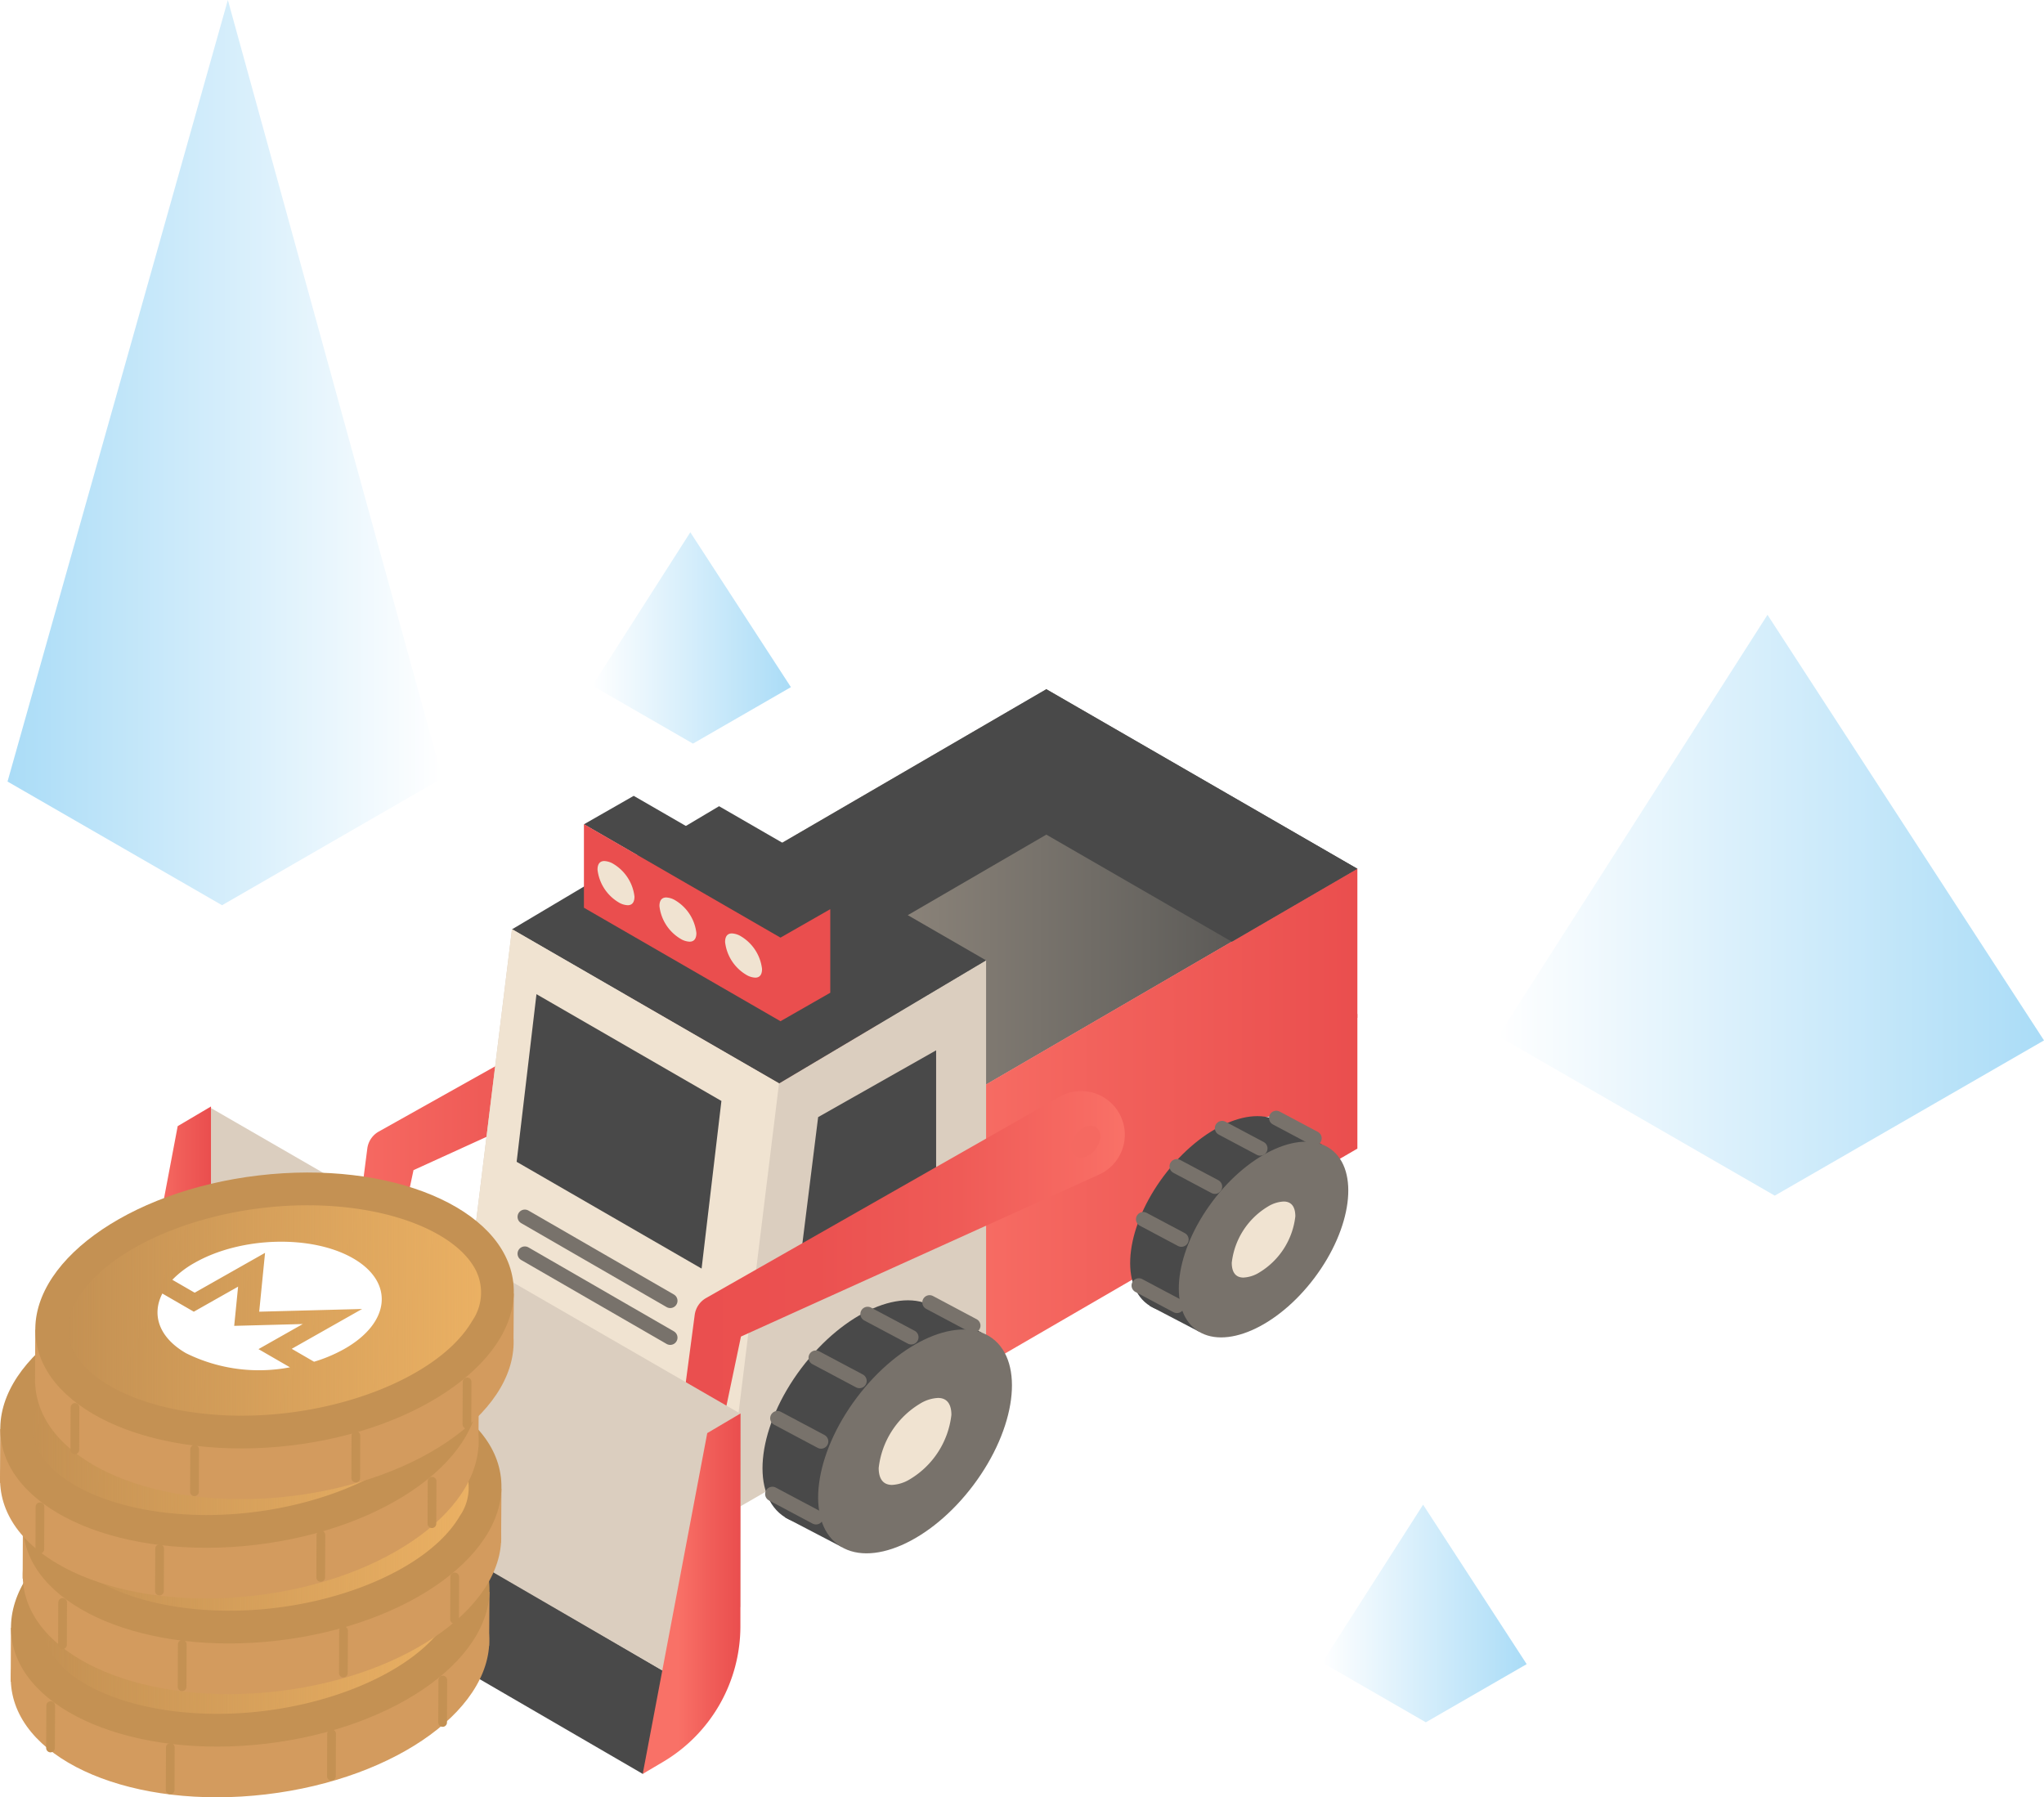 <svg id="6ad79edd-3a9f-4c52-bc92-c374e9555a9e" data-name="Layer 1" xmlns="http://www.w3.org/2000/svg" xmlns:xlink="http://www.w3.org/1999/xlink" viewBox="0 0 140.567 123.607"><defs><style>.\39 b86ac1c-bffb-4a27-9731-3d91d2bc042c{fill:url(#8449d414-5943-4361-a9d8-dd79700f9db9)}.\34 f860ea1-d5bd-4f37-b1a4-bc0828517e58{fill:#494949}.ba90deaf-1f0c-44c3-904b-169879ad5a69{fill:url(#bceec9a5-fced-470a-8e3c-7649f4d23b7a)}.\31 4c1e2c3-06c9-43f5-83b5-17e0aa4c407c{fill:url(#b230f453-9e0a-4fce-8b3f-f09059a12069)}.\30 6f68ca9-6b54-4605-aacd-f104c559420a{fill:url(#7a46a7ab-f5bc-43dd-8cca-ef5d90b4b11d)}.\38 9001e4c-5271-42cb-bb40-99be07251507{fill:url(#dc2ea668-2b48-4d31-a544-1f83d4bfb47a)}.\36 0e14a18-11cc-4c9c-b8ce-f8d05ef8b47b{fill:url(#e2a2355c-4fba-408f-9942-0db0659fe89a)}.\32 a70a4f8-e6b0-45c0-a5f6-2e8853b297c6{fill:url(#f99f16c5-554a-4c9c-97dc-3137fd12d227)}.\34 69dbbb8-3f1a-4295-9118-704c6242d429{fill:#dbcebf}.\33 41d9b27-977f-4b74-82b2-4c07d99de210,.ec96432c-1df2-408d-8ddd-623f9f88d8f9{fill:#f0e3d1}.\30 4dcdb7e-20fc-43c6-8959-52773eccf50f,.\38 1f5c3d4-64f0-4a04-bf51-e4711ebb9845{fill:none;stroke-linecap:round}.\38 1f5c3d4-64f0-4a04-bf51-e4711ebb9845{stroke:#78726b}.\30 4dcdb7e-20fc-43c6-8959-52773eccf50f,.\33 41d9b27-977f-4b74-82b2-4c07d99de210,.\38 1f5c3d4-64f0-4a04-bf51-e4711ebb9845{stroke-miterlimit:10}.\36 e069269-1cb9-4399-b885-a05f2cb6ef1d{fill:url(#f1fa2417-f2ce-4263-8408-39f31b064c44)}.ab59bbda-ac94-497a-b19c-c64c9c884110{fill:#78726b}.\31 ec4cf58-301f-4bb9-911e-bf0d0614baae{fill:url(#a871b4a2-6590-4179-ba4c-01eb533f46fe)}.\38 cbbb042-2079-4a24-8c80-8971f5e03051{fill:url(#a6d413d1-09af-480a-a85f-4b41798f2323)}.\36 8cafd67-41f0-4d01-86dd-67561d337ae1{fill:url(#f85531b9-e8fb-4454-b427-f87f60309fb8)}.\37 844800a-3d71-4dd1-b1ba-3290f2a73573{fill:#ea4e4e}.\33 41d9b27-977f-4b74-82b2-4c07d99de210{stroke:#f56961}.\38 3c70af9-f68d-4833-8aa4-2de832b94877{fill:url(#e8fcb398-7b4d-4042-bd88-4192f3dee02d)}.eb209b59-e175-421e-9226-b950e18f6ff5{fill:#d39b5e}.a5d2bcb4-2fd1-4eb8-b127-96102ed304e8{fill:#c49153}.a19fc005-fa81-4576-93d5-9ebe663595ea{fill:url(#738b142e-3b94-4c8e-9add-090d0aea65b6)}.\30 4dcdb7e-20fc-43c6-8959-52773eccf50f{stroke:#c49153;stroke-width:.6px}.\37 ba32e25-3a67-4336-9f2a-8dc25835c600{fill:url(#e79a632f-fd44-4eaa-a633-41ae46ba52e5)}.\30 c1389a3-248c-4b53-bdb1-e47f94a67a24{fill:#fff}.\39 72e5ec0-d6fc-49e0-886e-b3255fd6cb33{fill:url(#463943b0-34ad-4286-838c-8a961a927e25)}.fd45f075-4361-4d03-8642-ea2e22ede926{fill:url(#8775e38f-1749-45a8-b1cb-3ab8732059a4)}</style><linearGradient id="8449d414-5943-4361-a9d8-dd79700f9db9" x1="-38.7" y1="43.874" x2="-25.045" y2="43.874" gradientTransform="matrix(-1 0 0 1 15.691 0)" gradientUnits="userSpaceOnUse"><stop offset="0" stop-color="#aadcf7"/><stop offset="1" stop-color="#fff"/></linearGradient><linearGradient id="bceec9a5-fced-470a-8e3c-7649f4d23b7a" x1="57.618" y1="79.649" x2="21.064" y2="79.649" gradientUnits="userSpaceOnUse"><stop offset="0" stop-color="#ea4e4e"/><stop offset=".378" stop-color="#eb5150"/><stop offset=".668" stop-color="#ef5b57"/><stop offset=".93" stop-color="#f76b63"/><stop offset="1" stop-color="#f97167"/></linearGradient><linearGradient id="b230f453-9e0a-4fce-8b3f-f09059a12069" x1="76.175" y1="90.746" x2="46.627" y2="90.746" gradientUnits="userSpaceOnUse"><stop offset="0" stop-color="#ea4e4e"/><stop offset=".338" stop-color="#f15f5a"/><stop offset=".639" stop-color="#f97167"/></linearGradient><linearGradient id="7a46a7ab-f5bc-43dd-8cca-ef5d90b4b11d" x1="-124.875" y1="62.256" x2="-87.344" y2="62.256" xlink:href="#8449d414-5943-4361-a9d8-dd79700f9db9"/><linearGradient id="dc2ea668-2b48-4d31-a544-1f83d4bfb47a" x1="-4.256" y1="81.827" x2="42.81" y2="81.827" gradientTransform="matrix(-1 0 0 1 89.091 0)" xlink:href="#b230f453-9e0a-4fce-8b3f-f09059a12069"/><linearGradient id="e2a2355c-4fba-408f-9942-0db0659fe89a" x1="-4.256" y1="61.038" x2="42.81" y2="61.038" gradientTransform="matrix(-1 0 0 1 89.091 0)" gradientUnits="userSpaceOnUse"><stop offset="0" stop-color="#494949"/><stop offset=".308" stop-color="#696661"/><stop offset=".766" stop-color="#948b80"/><stop offset="1" stop-color="#a59a8c"/></linearGradient><linearGradient id="f99f16c5-554a-4c9c-97dc-3137fd12d227" x1="-4.256" y1="72.327" x2="42.81" y2="72.327" gradientTransform="matrix(-1 0 0 1 89.091 0)" xlink:href="#b230f453-9e0a-4fce-8b3f-f09059a12069"/><linearGradient id="f1fa2417-f2ce-4263-8408-39f31b064c44" x1="-72.883" y1="31.128" x2="-42.975" y2="31.128" gradientTransform="translate(73.4)" xlink:href="#8449d414-5943-4361-a9d8-dd79700f9db9"/><linearGradient id="a871b4a2-6590-4179-ba4c-01eb533f46fe" x1="77.227" y1="92.559" x2="43.321" y2="92.559" gradientUnits="userSpaceOnUse"><stop offset="0" stop-color="#f97167"/><stop offset=".07" stop-color="#f76b63"/><stop offset=".332" stop-color="#ef5b57"/><stop offset=".623" stop-color="#eb5150"/><stop offset="1" stop-color="#ea4e4e"/></linearGradient><linearGradient id="a6d413d1-09af-480a-a85f-4b41798f2323" x1="38.164" y1="109.603" x2="44.891" y2="109.603" gradientTransform="matrix(-1 0 0 1 89.091 0)" xlink:href="#b230f453-9e0a-4fce-8b3f-f09059a12069"/><linearGradient id="f85531b9-e8fb-4454-b427-f87f60309fb8" x1="74.582" y1="88.466" x2="81.299" y2="88.466" gradientTransform="matrix(-1 0 0 1 89.091 0)" xlink:href="#b230f453-9e0a-4fce-8b3f-f09059a12069"/><linearGradient id="e8fcb398-7b4d-4042-bd88-4192f3dee02d" x1="-89.3" y1="110.966" x2="-75.238" y2="110.966" xlink:href="#8449d414-5943-4361-a9d8-dd79700f9db9"/><linearGradient id="738b142e-3b94-4c8e-9add-090d0aea65b6" x1="115.009" y1="110.36" x2="143.411" y2="110.36" gradientTransform="rotate(.238 7.655 -26876.245)" gradientUnits="userSpaceOnUse"><stop offset="0" stop-color="#eab063" stop-opacity="0"/><stop offset="1" stop-color="#eab063"/></linearGradient><linearGradient id="e79a632f-fd44-4eaa-a633-41ae46ba52e5" x1="115.802" y1="103.264" x2="144.204" y2="103.264" xlink:href="#738b142e-3b94-4c8e-9add-090d0aea65b6"/><linearGradient id="463943b0-34ad-4286-838c-8a961a927e25" x1="114.216" y1="96.69" x2="142.618" y2="96.69" xlink:href="#738b142e-3b94-4c8e-9add-090d0aea65b6"/><linearGradient id="8775e38f-1749-45a8-b1cb-3ab8732059a4" x1="116.596" y1="89.848" x2="144.998" y2="89.848" xlink:href="#738b142e-3b94-4c8e-9add-090d0aea65b6"/></defs><title>Artboard 1</title><path class="9b86ac1c-bffb-4a27-9731-3d91d2bc042c" d="M47.655 51.141l6.736-3.884-6.918-10.65-6.737 10.544z"/><path class="4f860ea1-d5bd-4f37-b1a4-bc0828517e58" d="M7.72 100.803l6.79-4.07 34.024 19.887-2.603 3.904-1.73 1.473z"/><path class="ba90deaf-1f0c-44c3-904b-169879ad5a69" d="M55.975 67.922l-28.256 12.88.912-1.236-3.571 16.746a1.01 1.01 0 0 1-1.99-.34l2.19-16.982a1.567 1.567 0 0 1 .781-1.164l.13-.073 27.09-15.183a3.003 3.003 0 0 1 2.936 5.239c-.071.04-.15.08-.222.113z"/><path class="14c1e2c3-06c9-43f5-83b5-17e0aa4c407c" d="M75.18 78.144L52.081 90.578l.55-.794-3.34 16.786a.673.673 0 0 1-1.327-.227l2.42-16.942.07-.493.481-.301L73.17 74.686a2.001 2.001 0 1 1 2.124 3.392 2.206 2.206 0 0 1-.114.066z"/><path class="06f68ca9-6b54-4605-aacd-f104c559420a" d="M122.051 82.229l18.516-10.676-19.016-29.27-18.516 28.978z"/><path class="89001e4c-5271-42cb-bb40-99be07251507" d="M67.672 84.66l25.676-14.927v9.261l-2.573 1.498c.001-.041.007-.084.007-.125 0-3.433-2.784-4.61-6.217-2.628s-6.217 6.373-6.217 9.807c0 .061.007.116.009.176l-10.685 6.2-1.02-5.414-20.37-16.198z"/><path class="60e14a18-11cc-4c9c-b8ce-f8d05ef8b47b" d="M46.282 62.326L71.957 47.4l21.39 12.35-25.675 14.926z"/><path class="2a70a4f8-e6b0-45c0-a5f6-2e8853b297c6" d="M93.348 69.994L67.672 84.921l-21.39-12.35V62.31l21.39 12.35 25.676-14.927v10.261z"/><path class="4f860ea1-d5bd-4f37-b1a4-bc0828517e58" d="M71.957 57.4l-17.045 9.909-8.63-4.983L71.957 47.4l21.391 12.349-8.631 5.018-12.76-7.367z"/><path class="469dbbb8-3f1a-4295-9118-704c6242d429" d="M53.574 74.5l14.24-8.467v27.81l-2.074 1.196a7.243 7.243 0 0 0 .096-1.105c0-3.433-2.784-4.61-6.217-2.627s-6.217 6.373-6.217 9.806a5.309 5.309 0 0 0 .095.995l-3.565 2.058-18.363-10.602L35.21 63.9z"/><path class="4f860ea1-d5bd-4f37-b1a4-bc0828517e58" d="M35.211 63.913l14.24-8.467 18.363 10.602-14.24 8.467z"/><path class="ec96432c-1df2-408d-8ddd-623f9f88d8f9" d="M49.932 104.166L31.568 93.564l3.643-29.665 18.363 10.602-3.642 29.665z"/><path class="4f860ea1-d5bd-4f37-b1a4-bc0828517e58" d="M49.612 75.717l-12.719-7.344-1.363 11.529 12.719 7.343 1.363-11.528zm5.353 11.528l9.413-5.248v-9.762l-8.114 4.593-1.299 10.417z"/><path class="81f5c3d4-64f0-4a04-bf51-e4711ebb9845" d="M36.092 83.687l10 5.773m-10-3.239l10 5.773"/><path class="6e069269-1cb9-4399-b885-a05f2cb6ef1d" d="M15.272 62.256L.518 53.75 15.67 0l14.754 53.516z"/><path class="4f860ea1-d5bd-4f37-b1a4-bc0828517e58" d="M67.542 91.666l-3.488-1.854-10.07 14.545 3.908 2.039 9.65-14.73z"/><ellipse class="4f860ea1-d5bd-4f37-b1a4-bc0828517e58" cx="59.103" cy="97.124" rx="8.86" ry="5.013" transform="rotate(-53.051 59.103 97.124)"/><ellipse class="ab59bbda-ac94-497a-b19c-c64c9c884110" cx="62.928" cy="99.132" rx="8.86" ry="5.013" transform="rotate(-53.051 62.928 99.132)"/><path class="ec96432c-1df2-408d-8ddd-623f9f88d8f9" d="M61.347 102.123a2.604 2.604 0 0 0 1.248-.402 5.934 5.934 0 0 0 2.833-4.417c0-.53-.16-1.162-.919-1.162a2.604 2.604 0 0 0-1.248.4 5.934 5.934 0 0 0-2.833 4.418c0 .53.16 1.163.92 1.163z"/><path class="81f5c3d4-64f0-4a04-bf51-e4711ebb9845" d="M66.928 91.168l-3-1.595m-1.26 2.392l-3-1.595m-.565 4.601l-3-1.595m.362 5.756l-3-1.595m2.653 6.806l-3-1.595"/><path class="4f860ea1-d5bd-4f37-b1a4-bc0828517e58" d="M90.93 78.72l-3.05-1.621-8.805 12.718 3.416 1.783 8.439-12.88z"/><ellipse class="4f860ea1-d5bd-4f37-b1a4-bc0828517e58" cx="83.55" cy="83.492" rx="7.748" ry="4.383" transform="rotate(-53.051 83.55 83.492)"/><ellipse class="ab59bbda-ac94-497a-b19c-c64c9c884110" cx="86.895" cy="85.248" rx="7.748" ry="4.383" transform="rotate(-53.051 86.895 85.248)"/><path class="ec96432c-1df2-408d-8ddd-623f9f88d8f9" d="M85.513 87.863a2.277 2.277 0 0 0 1.091-.35 5.189 5.189 0 0 0 2.477-3.863c0-.464-.139-1.017-.803-1.017a2.277 2.277 0 0 0-1.091.351 5.189 5.189 0 0 0-2.478 3.863c0 .463.14 1.016.804 1.016z"/><path class="81f5c3d4-64f0-4a04-bf51-e4711ebb9845" d="M90.393 78.284l-2.623-1.395m-1.102 2.092l-2.623-1.394m-.495 4.022l-2.623-1.394m.317 5.033l-2.623-1.394m2.319 5.951l-2.623-1.395"/><path class="1ec4cf58-301f-4bb9-911e-bf0d0614baae" d="M75.59 80.777L50.237 92.245l.91-1.235-3.832 18.268a1.01 1.01 0 0 1-1.99-.34l2.45-18.504a1.576 1.576 0 0 1 .777-1.16l.133-.076 24.18-13.767a3.003 3.003 0 0 1 2.972 5.22c-.08.045-.166.088-.249.126z"/><path class="469dbbb8-3f1a-4295-9118-704c6242d429" d="M48.534 116.62L14.51 96.869V76.205l36.407 21.02v13.258l-2.383 6.137z"/><path class="8cbbb042-2079-4a24-8c80-8971f5e03051" d="M48.638 98.56l2.29-1.352-.011 14.638a10.836 10.836 0 0 1-5.328 9.331l-1.389.82z"/><path class="68cafd67-41f0-4d01-86dd-67561d337ae1" d="M12.22 77.449l2.29-1.352v20.772l-6.717 3.965 4.427-23.385z"/><path class="4f860ea1-d5bd-4f37-b1a4-bc0828517e58" d="M40.157 56.69l3.424-1.957 13.517 7.804-3.424 1.958z"/><path class="7844800a-3d71-4dd1-b1ba-3290f2a73573" d="M57.098 68.275l-3.424 1.958-13.517-7.805V56.68l13.517 7.804 3.424-1.957v5.748z"/><path class="ec96432c-1df2-408d-8ddd-623f9f88d8f9" d="M51.94 67.236a1.324 1.324 0 0 1-.635-.204 3.016 3.016 0 0 1-1.44-2.245c0-.27.081-.591.467-.591a1.324 1.324 0 0 1 .634.204 3.016 3.016 0 0 1 1.44 2.245c0 .27-.08.591-.467.591zm-4.516-2.473a1.324 1.324 0 0 1-.634-.204 3.016 3.016 0 0 1-1.44-2.246c0-.27.08-.59.467-.59a1.324 1.324 0 0 1 .634.204 3.016 3.016 0 0 1 1.44 2.245c0 .27-.081.59-.467.59zm-4.258-2.507a1.324 1.324 0 0 1-.634-.204 3.016 3.016 0 0 1-1.44-2.245c0-.27.08-.59.467-.59a1.324 1.324 0 0 1 .634.203 3.016 3.016 0 0 1 1.44 2.245c0 .27-.08.591-.467.591z"/><path class="341d9b27-977f-4b74-82b2-4c07d99de210" d="M74.359 79.116a.52.52 0 0 0 .25-.08 1.187 1.187 0 0 0 .566-.883c0-.107-.032-.233-.184-.233a.52.52 0 0 0-.25.08 1.187 1.187 0 0 0-.566.884c0 .106.032.232.184.232z"/><path class="83c70af9-f68d-4833-8aa4-2de832b94877" d="M98.054 118.449l6.937-4-7.124-10.966-6.937 10.856z"/><ellipse class="eb209b59-e175-421e-9226-b950e18f6ff5" cx="17.195" cy="114.118" rx="16.53" ry="9.352" transform="rotate(-6.711 17.195 114.118)"/><path class="eb209b59-e175-421e-9226-b950e18f6ff5" d="M33.663 109.471l-.025 3.717-32.902 2.475.016-3.715 32.911-2.477z"/><ellipse class="a5d2bcb4-2fd1-4eb8-b127-96102ed304e8" cx="17.209" cy="110.632" rx="16.53" ry="9.352" transform="rotate(-6.711 17.209 110.632)"/><path class="a19fc005-fa81-4576-93d5-9ebe663595ea" d="M14.847 117.867a24.524 24.524 0 0 1-2.792-.169c-4.294-.514-7.63-2.175-8.705-4.335a3.436 3.436 0 0 1 .272-3.455c2.18-3.74 9.037-6.54 15.95-6.51a24.522 24.522 0 0 1 2.792.169c4.293.513 7.628 2.174 8.704 4.334a3.436 3.436 0 0 1-.272 3.456c-2.18 3.74-9.037 6.54-15.95 6.51z"/><path class="04dcdb7e-20fc-43c6-8959-52773eccf50f" d="M11.713 120.182l-.012 2.916M3.486 117.3l-.012 2.916m19.33-.975l-.012 2.916m7.659-6.612l-.012 2.916"/><ellipse class="eb209b59-e175-421e-9226-b950e18f6ff5" cx="18.017" cy="107.025" rx="16.53" ry="9.352" transform="rotate(-6.711 18.017 107.025)"/><path class="eb209b59-e175-421e-9226-b950e18f6ff5" d="M34.485 102.378l-.025 3.717-32.902 2.475.016-3.715 32.911-2.477z"/><ellipse class="a5d2bcb4-2fd1-4eb8-b127-96102ed304e8" cx="18.031" cy="103.539" rx="16.53" ry="9.352" transform="rotate(-6.711 18.031 103.54)"/><path class="7ba32e25-3a67-4336-9f2a-8dc25835c600" d="M15.67 110.774a24.524 24.524 0 0 1-2.793-.169c-4.294-.514-7.63-2.175-8.704-4.335a3.436 3.436 0 0 1 .271-3.455c2.18-3.74 9.038-6.54 15.95-6.51a24.522 24.522 0 0 1 2.792.169c4.294.513 7.629 2.174 8.704 4.334a3.436 3.436 0 0 1-.271 3.456c-2.18 3.74-9.037 6.54-15.95 6.51z"/><path class="04dcdb7e-20fc-43c6-8959-52773eccf50f" d="M12.535 113.089l-.012 2.916m-8.215-5.798l-.012 2.916m19.33-.975l-.012 2.916m7.659-6.612l-.012 2.916"/><g id="44f1818e-711f-46de-b9c2-82d52ca12074" data-name="layer1"><g id="27f11d1d-1efa-4af5-bfa6-d9c9dbfda2ec" data-name="g9624"><g id="28031399-bd7c-4817-a052-9cf1171b7ffa" data-name="g9637"><g id="31394c0b-73ca-4427-a6e0-a1daa03b390f" data-name="g9639"><path id="b3233d47-d938-4b7e-b021-5b718db71d20" data-name="path9643" class="0c1389a3-248c-4b53-bdb1-e47f94a67a24" d="M23.498 101.985c.515-1.06-.587-1.493-2.197-1.695l.918-1.457-1.295-.078-.894 1.42c-.342-.021-.692-.037-1.042-.054l.9-1.429-1.295-.078-.918 1.458a62.15 62.15 0 0 1-.83-.042l.002-.005-1.788-.107-.597.947s.966.045.942.057c.525.031.565.251.5.434l-1.046 1.661c.036.003.042.01-.004.007l-1.467 2.327a.789.789 0 0 1-.671.265c.009.01-.943-.057-.943-.057l-.926 1.044 1.688.102c.312.018.62.04.92.06l-.929 1.475 1.296.078.92-1.459c.351.026.694.05 1.03.07l-.915 1.452 1.296.078.927-1.472c2.233.046 3.995-.238 5.067-1.629.862-1.119.406-1.669-.703-1.947a2.85 2.85 0 0 0 2.052-1.426zm-3.8 3.043c-.695 1.103-3.369.811-4.247.758l1.23-1.952c.879.053 3.741.045 3.017 1.194zm1.135-2.792c-.631 1.002-2.856.748-3.588.703l1.117-1.773c.732.044 3.13.024 2.47 1.07z"/></g></g></g></g><ellipse class="eb209b59-e175-421e-9226-b950e18f6ff5" cx="16.459" cy="100.445" rx="16.53" ry="9.352" transform="rotate(-6.711 16.458 100.445)"/><path class="eb209b59-e175-421e-9226-b950e18f6ff5" d="M32.927 95.798l-.025 3.716L0 101.989l.015-3.714 32.912-2.477z"/><ellipse class="a5d2bcb4-2fd1-4eb8-b127-96102ed304e8" cx="16.473" cy="96.959" rx="16.53" ry="9.352" transform="rotate(-6.711 16.473 96.96)"/><path class="972e5ec0-d6fc-49e0-886e-b3255fd6cb33" d="M14.11 104.194a24.526 24.526 0 0 1-2.792-.17c-4.293-.513-7.628-2.174-8.704-4.334a3.436 3.436 0 0 1 .272-3.455c2.18-3.74 9.037-6.54 15.95-6.511a24.524 24.524 0 0 1 2.792.17c4.293.513 7.628 2.174 8.704 4.334a3.436 3.436 0 0 1-.272 3.456c-2.18 3.74-9.037 6.539-15.95 6.51z"/><path class="04dcdb7e-20fc-43c6-8959-52773eccf50f" d="M10.977 106.509l-.012 2.916m-8.215-5.798l-.012 2.916m19.33-.975l-.012 2.916m7.659-6.612l-.012 2.916"/><g id="634bc30f-1d11-47a7-88bc-2b485d5d4453" data-name="layer1"><g id="8c6dfbf5-a444-43b1-bcb0-3ab8c85b06d8" data-name="g9624"><g id="86e2810c-5a5d-405e-b51a-0587f5396665" data-name="g9637"><g id="7e18892f-d28f-4fcd-acea-7f35d9f08654" data-name="g9639"><path id="28106bf1-8279-441d-a8de-7884015eb1b4" data-name="path9643" class="0c1389a3-248c-4b53-bdb1-e47f94a67a24" d="M21.94 95.405c.515-1.061-.588-1.493-2.197-1.696l.917-1.457-1.294-.077-.895 1.419a83.24 83.24 0 0 0-1.041-.053l.9-1.429-1.295-.078-.918 1.457a61.886 61.886 0 0 1-.83-.04l.002-.006-1.789-.108-.596.948s.965.045.942.057c.525.031.564.251.5.434l-1.047 1.661c.036.002.043.01-.004.006l-1.466 2.328a.788.788 0 0 1-.672.264c.01.011-.942-.056-.942-.056l-.926 1.044 1.687.102c.312.018.62.04.921.06l-.929 1.475 1.296.078.919-1.459q.528.039 1.03.07L13.3 101.8l1.295.078.928-1.472c2.232.045 3.995-.239 5.067-1.629.862-1.12.406-1.669-.703-1.947a2.85 2.85 0 0 0 2.051-1.426zm-3.8 3.043c-.695 1.103-3.369.81-4.247.758l1.23-1.953c.879.053 3.74.046 3.017 1.195zm1.134-2.792c-.63 1.002-2.856.747-3.587.703l1.117-1.773c.731.044 3.13.023 2.47 1.07z"/></g></g></g></g><ellipse class="eb209b59-e175-421e-9226-b950e18f6ff5" cx="18.867" cy="93.613" rx="16.53" ry="9.352" transform="rotate(-6.711 18.867 93.613)"/><path class="eb209b59-e175-421e-9226-b950e18f6ff5" d="M35.335 88.966l-.024 3.716-32.902 2.475.015-3.714 32.911-2.477z"/><ellipse class="a5d2bcb4-2fd1-4eb8-b127-96102ed304e8" cx="18.881" cy="90.127" rx="16.53" ry="9.352" transform="rotate(-6.711 18.881 90.127)"/><path class="fd45f075-4361-4d03-8642-ea2e22ede926" d="M16.52 97.362a24.524 24.524 0 0 1-2.793-.17c-4.294-.513-7.629-2.174-8.704-4.334a3.436 3.436 0 0 1 .271-3.456c2.18-3.74 9.038-6.539 15.95-6.51a24.522 24.522 0 0 1 2.793.169c4.293.514 7.628 2.175 8.703 4.335a3.436 3.436 0 0 1-.271 3.455c-2.18 3.74-9.037 6.54-15.95 6.51z"/><path class="04dcdb7e-20fc-43c6-8959-52773eccf50f" d="M13.386 99.677l-.013 2.916m-8.215-5.798l-.012 2.916m19.33-.976l-.012 2.916m7.659-6.611l-.012 2.916"/><path class="0c1389a3-248c-4b53-bdb1-e47f94a67a24" d="M24.295 86.547c-2.836-1.64-7.711-1.51-10.888.289a6.654 6.654 0 0 0-1.555 1.18l1.536.888 4.84-2.741-.402 4.047 7.077-.187-4.84 2.74 1.535.889a10.33 10.33 0 0 0 2.079-.878c3.177-1.799 3.453-4.587.618-6.227"/><path class="0c1389a3-248c-4b53-bdb1-e47f94a67a24" d="M16.199 90.254l.175-1.767-3.046 1.724-2.163-1.25c-.755 1.459-.234 3.027 1.624 4.102a11.305 11.305 0 0 0 7.151.972l-2.164-1.251 3.046-1.725-3.09.082-1.626.043.093-.93z"/></svg>
